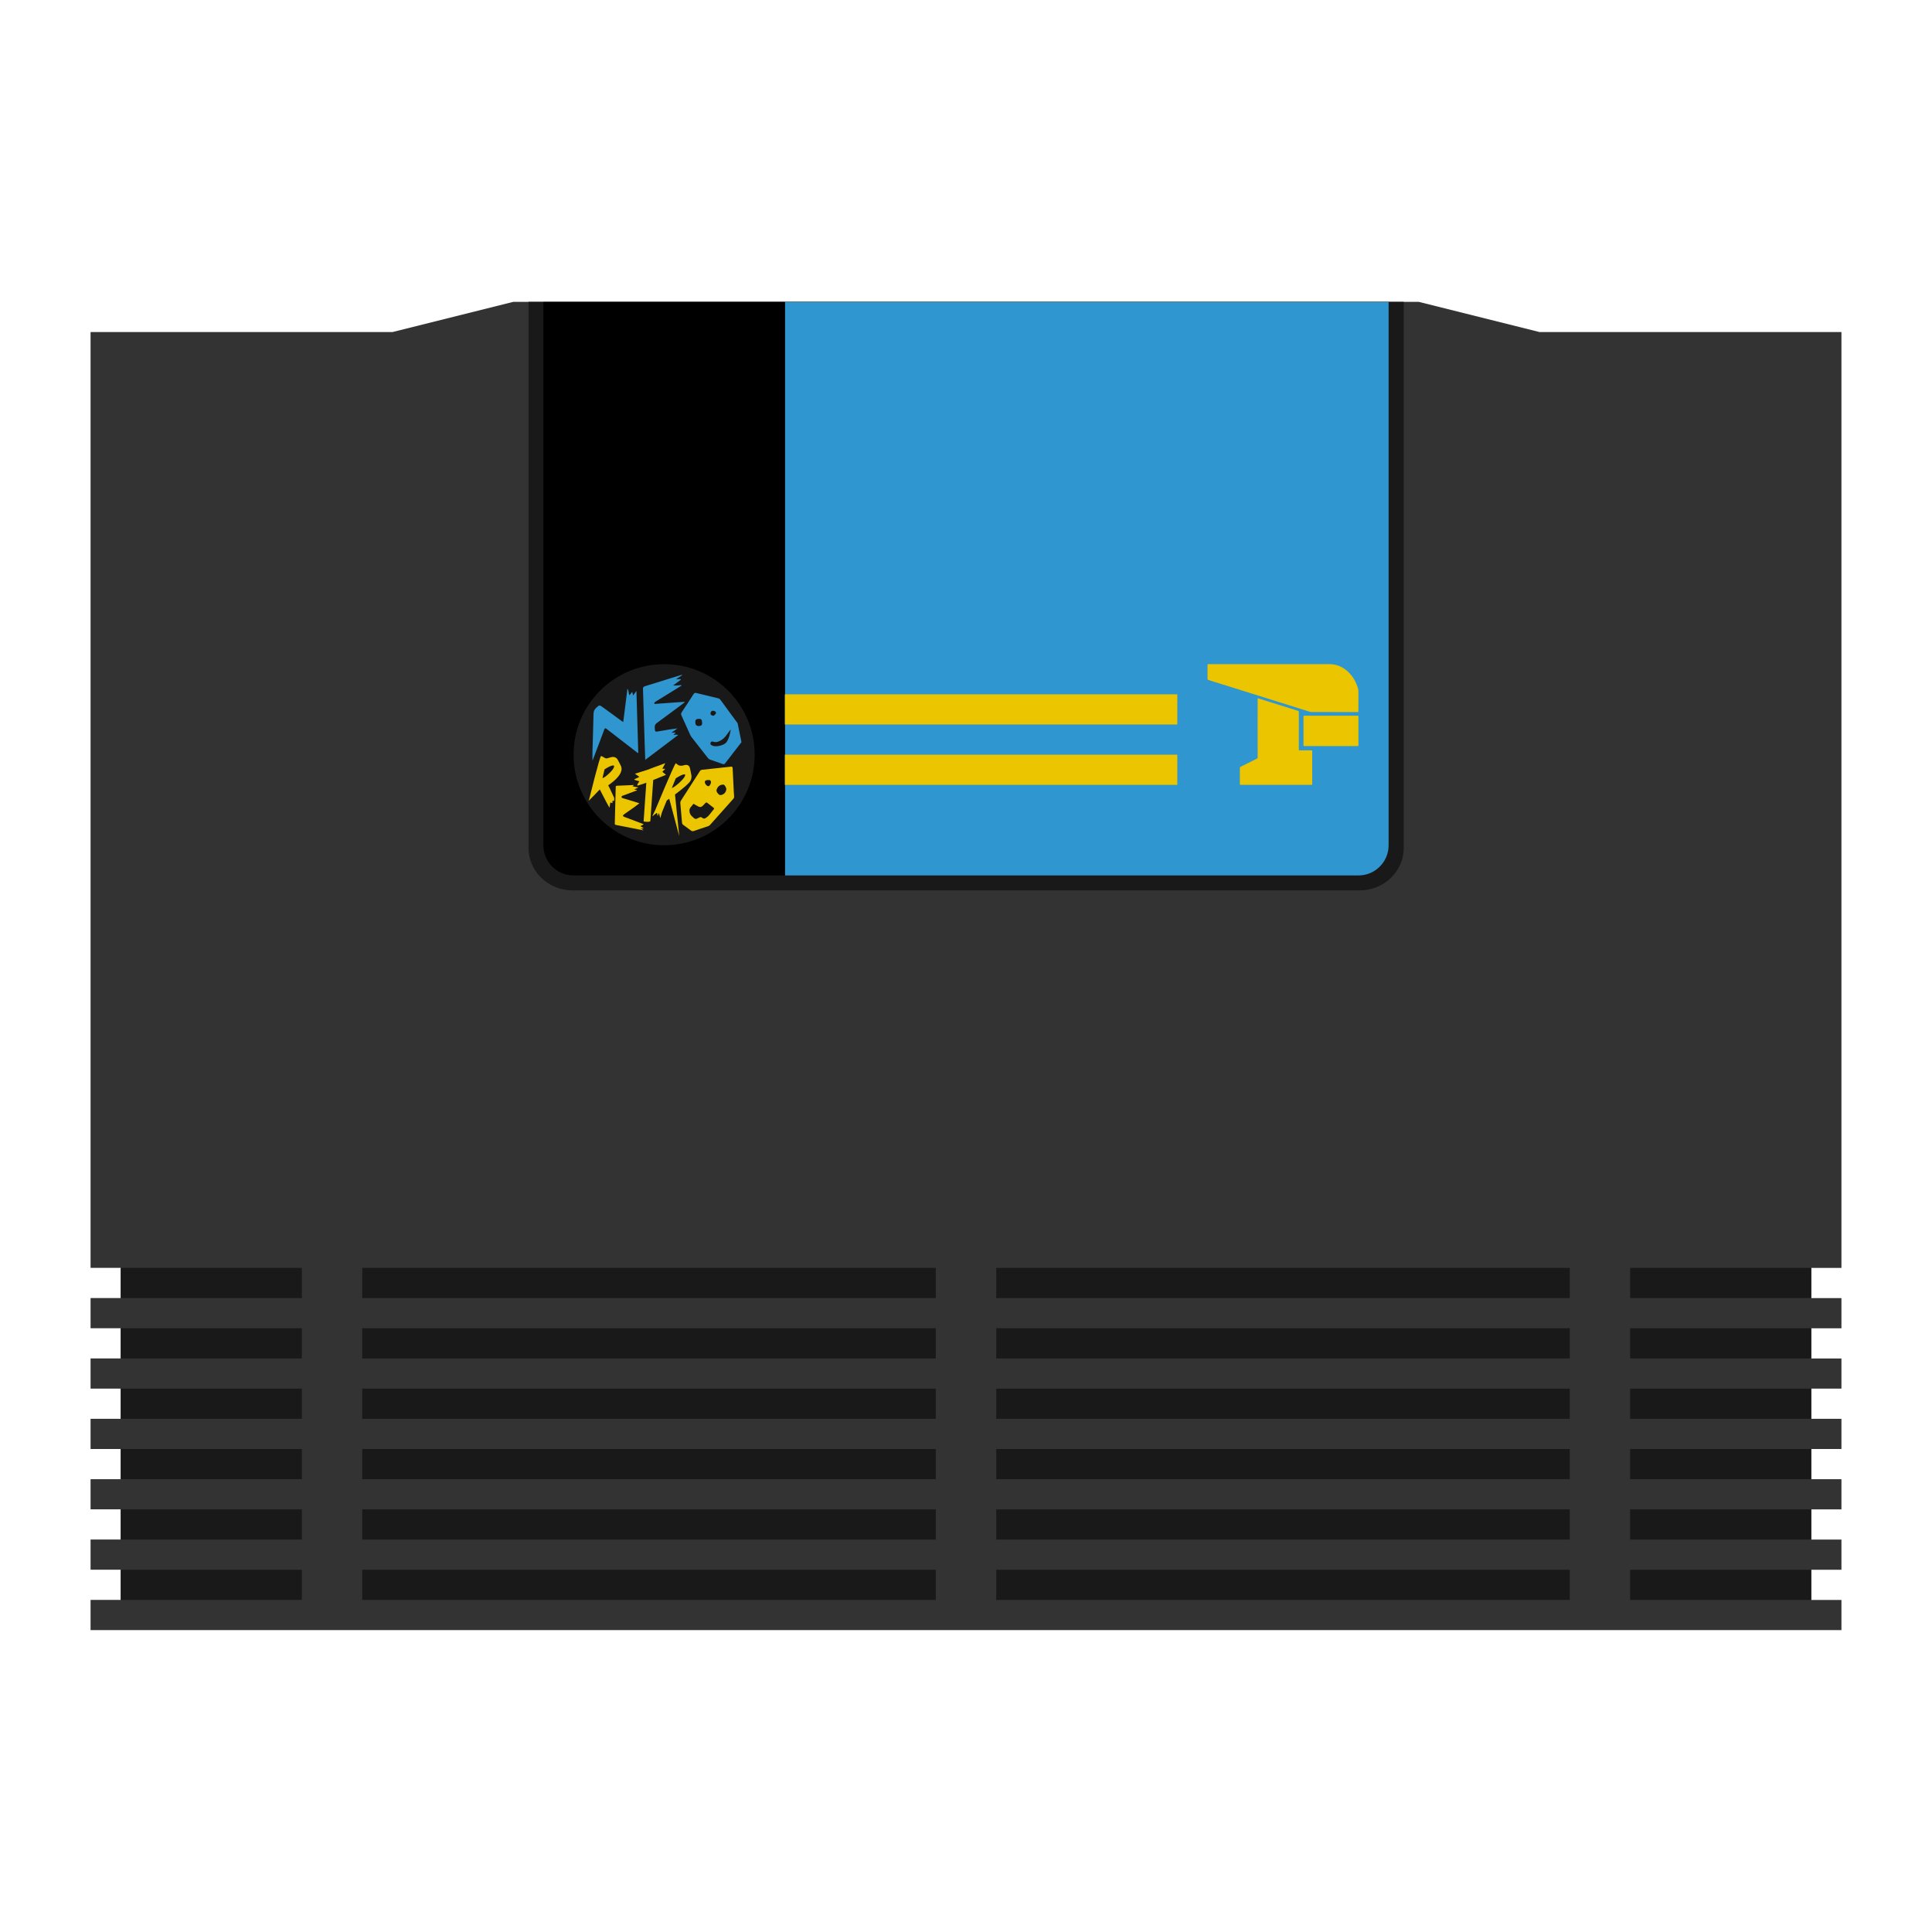 <?xml version="1.0" encoding="UTF-8" standalone="no"?>
<svg
   xmlns:dc="http://purl.org/dc/elements/1.1/"
   xmlns:cc="http://creativecommons.org/ns#"
   xmlns:rdf="http://www.w3.org/1999/02/22-rdf-syntax-ns#"
   xmlns:svg="http://www.w3.org/2000/svg"
   xmlns="http://www.w3.org/2000/svg"
   xmlns:sodipodi="http://sodipodi.sourceforge.net/DTD/sodipodi-0.dtd"
   xmlns:inkscape="http://www.inkscape.org/namespaces/inkscape"
   viewBox="0 0 341.333 341.333"
   height="341.333"
   width="341.333"
   xml:space="preserve"
   id="svg2"
   version="1.1"
   sodipodi:docname="SNK - Neo Geo-content.svg"
   inkscape:version="0.92.2 (5c3e80d, 2017-08-06)"><sodipodi:namedview
     pagecolor="#ffffff"
     bordercolor="#666666"
     borderopacity="1"
     objecttolerance="10"
     gridtolerance="10"
     guidetolerance="10"
     inkscape:pageopacity="0"
     inkscape:pageshadow="2"
     inkscape:window-width="1024"
     inkscape:window-height="705"
     id="namedview105"
     showgrid="false"
     inkscape:pagecheckerboard="true"
     inkscape:zoom="0.69140625"
     inkscape:cx="134.56515"
     inkscape:cy="197.90693"
     inkscape:window-x="-8"
     inkscape:window-y="-8"
     inkscape:window-maximized="1"
     inkscape:current-layer="svg2" /><defs
     id="defs6"><clipPath
       id="clipPath18"
       clipPathUnits="userSpaceOnUse"><path
         id="path16"
         d="M 0,256 H 256 V 0 H 0 Z" /></clipPath><clipPath
       id="clipPath26"
       clipPathUnits="userSpaceOnUse"><path
         id="path24"
         d="M 4,224 H 252 V 32 H 4 Z" /></clipPath><clipPath
       id="clipPath46"
       clipPathUnits="userSpaceOnUse"><path
         id="path44"
         d="M 0,256 H 256 V 0 H 0 Z" /></clipPath></defs><path
     id="path38"
     style="fill:#333333;fill-opacity:1;fill-rule:nonzero;stroke:none;stroke-width:1.333"
     d="M 325.333,282.667 H 320 v -5.333 h 5.333 v -5.333 H 320 v -5.333 h 5.333 v -5.333 H 320 v -5.333 h 5.333 v -5.333 H 320 v -5.333 h 5.333 v -5.333 H 320 v -5.333 h 5.333 v -5.333 H 320 v -5.333 h 5.333 V 58.667 H 272 L 250.667,53.333 H 90.667 L 69.333,58.667 H 16 V 224 h 5.333 v 5.333 h -5.333 v 5.333 h 5.333 v 5.333 h -5.333 v 5.333 h 5.333 v 5.333 h -5.333 v 0.177 5.156 h 5.333 v 5.333 h -5.333 v 5.333 h 5.333 v 5.333 h -5.333 v 5.333 h 5.333 v 5.333 h -5.333 v 5.333 H 325.333 Z"
     inkscape:connector-curvature="0" /><g
     id="g48"
     transform="matrix(1.333,0,0,-1.333,248,53.333)"><path
       inkscape:connector-curvature="0"
       d="m 0,0 h -116 v -72.386 c 0,-3.095 2.619,-5.614 5.839,-5.614 H -5.839 c 3.22,0 5.839,2.519 5.839,5.614 z"
       style="fill:#191919;fill-opacity:1;fill-rule:nonzero;stroke:none"
       id="path50" /></g><g
     id="g52"
     transform="matrix(1.333,0,0,-1.333,240,154.667)"><path
       inkscape:connector-curvature="0"
       d="M 0,0 H -76 V 76 H 4 V 4 C 4,1.791 2.209,0 0,0"
       style="fill:#3096cf;fill-opacity:1;fill-rule:nonzero;stroke:none"
       id="path54" /></g><path
     inkscape:connector-curvature="0"
     d="m 320,282.667 h -32 v -5.333 h 32 z"
     style="fill:#191919;fill-opacity:1;fill-rule:nonzero;stroke:none;stroke-width:1.333"
     id="path56" /><path
     inkscape:connector-curvature="0"
     d="m 320,272 h -32 v -5.333 h 32 z"
     style="fill:#191919;fill-opacity:1;fill-rule:nonzero;stroke:none;stroke-width:1.333"
     id="path58" /><path
     inkscape:connector-curvature="0"
     d="m 320,261.333 h -32 V 256 h 32 z"
     style="fill:#191919;fill-opacity:1;fill-rule:nonzero;stroke:none;stroke-width:1.333"
     id="path60" /><path
     inkscape:connector-curvature="0"
     d="m 320,250.667 h -32 v -5.333 h 32 z"
     style="fill:#191919;fill-opacity:1;fill-rule:nonzero;stroke:none;stroke-width:1.333"
     id="path62" /><path
     inkscape:connector-curvature="0"
     d="m 320,240 h -32 v -5.333 h 32 z"
     style="fill:#191919;fill-opacity:1;fill-rule:nonzero;stroke:none;stroke-width:1.333"
     id="path64" /><path
     inkscape:connector-curvature="0"
     d="m 320,229.333 h -32 V 224 h 32 z"
     style="fill:#191919;fill-opacity:1;fill-rule:nonzero;stroke:none;stroke-width:1.333"
     id="path66" /><path
     inkscape:connector-curvature="0"
     d="M 277.333,282.667 H 176 v -5.333 h 101.333 z"
     style="fill:#191919;fill-opacity:1;fill-rule:nonzero;stroke:none;stroke-width:1.333"
     id="path68" /><path
     inkscape:connector-curvature="0"
     d="M 277.333,272 H 176 v -5.333 h 101.333 z"
     style="fill:#191919;fill-opacity:1;fill-rule:nonzero;stroke:none;stroke-width:1.333"
     id="path70" /><path
     inkscape:connector-curvature="0"
     d="M 277.333,261.333 H 176 V 256 h 101.333 z"
     style="fill:#191919;fill-opacity:1;fill-rule:nonzero;stroke:none;stroke-width:1.333"
     id="path72" /><path
     inkscape:connector-curvature="0"
     d="M 277.333,250.667 H 176 v -5.333 h 101.333 z"
     style="fill:#191919;fill-opacity:1;fill-rule:nonzero;stroke:none;stroke-width:1.333"
     id="path74" /><path
     inkscape:connector-curvature="0"
     d="M 277.333,240 H 176 v -5.333 h 101.333 z"
     style="fill:#191919;fill-opacity:1;fill-rule:nonzero;stroke:none;stroke-width:1.333"
     id="path76" /><path
     inkscape:connector-curvature="0"
     d="M 277.333,229.333 H 176 V 224 h 101.333 z"
     style="fill:#191919;fill-opacity:1;fill-rule:nonzero;stroke:none;stroke-width:1.333"
     id="path78" /><path
     inkscape:connector-curvature="0"
     d="M 165.333,282.667 H 64 v -5.333 H 165.333 Z"
     style="fill:#191919;fill-opacity:1;fill-rule:nonzero;stroke:none;stroke-width:1.333"
     id="path80" /><path
     inkscape:connector-curvature="0"
     d="M 165.333,272 H 64 v -5.333 H 165.333 Z"
     style="fill:#191919;fill-opacity:1;fill-rule:nonzero;stroke:none;stroke-width:1.333"
     id="path82" /><path
     inkscape:connector-curvature="0"
     d="M 165.333,261.333 H 64 V 256 H 165.333 Z"
     style="fill:#191919;fill-opacity:1;fill-rule:nonzero;stroke:none;stroke-width:1.333"
     id="path84" /><path
     inkscape:connector-curvature="0"
     d="M 165.333,250.667 H 64 v -5.333 H 165.333 Z"
     style="fill:#191919;fill-opacity:1;fill-rule:nonzero;stroke:none;stroke-width:1.333"
     id="path86" /><path
     inkscape:connector-curvature="0"
     d="M 165.333,240 H 64 v -5.333 H 165.333 Z"
     style="fill:#191919;fill-opacity:1;fill-rule:nonzero;stroke:none;stroke-width:1.333"
     id="path88" /><path
     inkscape:connector-curvature="0"
     d="M 165.333,229.333 H 64 V 224 H 165.333 Z"
     style="fill:#191919;fill-opacity:1;fill-rule:nonzero;stroke:none;stroke-width:1.333"
     id="path90" /><path
     inkscape:connector-curvature="0"
     d="M 53.333,282.667 H 21.333 v -5.333 h 32 z"
     style="fill:#191919;fill-opacity:1;fill-rule:nonzero;stroke:none;stroke-width:1.333"
     id="path92" /><path
     inkscape:connector-curvature="0"
     d="M 53.333,272 H 21.333 v -5.333 h 32 z"
     style="fill:#191919;fill-opacity:1;fill-rule:nonzero;stroke:none;stroke-width:1.333"
     id="path94" /><path
     inkscape:connector-curvature="0"
     d="M 53.333,261.333 H 21.333 V 256 h 32 z"
     style="fill:#191919;fill-opacity:1;fill-rule:nonzero;stroke:none;stroke-width:1.333"
     id="path96" /><path
     inkscape:connector-curvature="0"
     d="M 53.333,250.667 H 21.333 v -5.333 h 32 z"
     style="fill:#191919;fill-opacity:1;fill-rule:nonzero;stroke:none;stroke-width:1.333"
     id="path98" /><path
     inkscape:connector-curvature="0"
     d="M 53.333,240 H 21.333 v -5.333 h 32 z"
     style="fill:#191919;fill-opacity:1;fill-rule:nonzero;stroke:none;stroke-width:1.333"
     id="path100" /><path
     inkscape:connector-curvature="0"
     d="M 53.333,229.333 H 21.333 V 224 h 32 z"
     style="fill:#191919;fill-opacity:1;fill-rule:nonzero;stroke:none;stroke-width:1.333"
     id="path102" /><g
     id="g104"
     transform="matrix(1.333,0,0,-1.333,101.333,154.667)"
     style="fill:#000000"><path
       inkscape:connector-curvature="0"
       d="M 0,0 H 28 V 76 H -4 V 4 C -4,1.791 -2.209,0 0,0"
       style="fill:#000000;fill-opacity:1;fill-rule:nonzero;stroke:none"
       id="path106" /></g><g
     id="g108"
     transform="matrix(1.333,0,0,-1.333,117.336,149.333)"><path
       inkscape:connector-curvature="0"
       d="M 0,0 C -6.64,-0.003 -12.018,5.38 -12.002,12.013 -11.986,18.654 -6.64,23.995 -0.004,24 6.634,24.005 12.015,18.62 11.998,11.987 11.981,5.346 6.634,0.003 0,0"
       style="fill:#191919;fill-opacity:1;fill-rule:nonzero;stroke:none"
       id="path110" /></g><g
     id="g112"
     transform="matrix(1.333,0,0,-1.333,130.993,131.077)"><path
       inkscape:connector-curvature="0"
       d="M 0,0 C 0.012,-0.046 -0.054,-0.111 -0.108,-0.181 -0.79,-1.06 -1.475,-1.937 -2.15,-2.821 -2.253,-2.956 -2.339,-2.98 -2.497,-2.923 c -0.549,0.201 -1.104,0.389 -1.659,0.575 -0.12,0.041 -0.205,0.107 -0.281,0.204 -0.727,0.932 -1.458,1.86 -2.184,2.793 -0.078,0.1 -0.138,0.215 -0.19,0.33 -0.38,0.84 -0.752,1.684 -1.136,2.522 -0.072,0.158 -0.074,0.276 0.029,0.429 0.53,0.793 1.051,1.592 1.564,2.396 0.101,0.157 0.19,0.204 0.38,0.156 0.963,-0.244 1.929,-0.475 2.896,-0.704 0.125,-0.029 0.21,-0.086 0.285,-0.188 0.731,-1.001 1.467,-1.999 2.202,-2.999 0.034,-0.047 0.079,-0.096 0.09,-0.149 C -0.335,1.647 -0.174,0.851 0,0"
       style="fill:#3096cf;fill-opacity:1;fill-rule:nonzero;stroke:none"
       id="path114" /></g><g
     id="g116"
     transform="matrix(1.333,0,0,-1.333,125.871,126.912)"><path
       inkscape:connector-curvature="0"
       d="M 0,0 C 0.235,-0.002 0.526,0.277 0.518,0.497 0.511,0.672 0.15,1.01 -0.031,1.01 -0.206,1.009 -0.503,0.708 -0.516,0.519 -0.53,0.324 -0.208,0.001 0,0"
       style="fill:#3096cf;fill-opacity:1;fill-rule:nonzero;stroke:none"
       id="path118" /></g><g
     id="g120"
     transform="matrix(1.333,0,0,-1.333,123.358,127.188)"><path
       inkscape:connector-curvature="0"
       d="m 0,0 c -0.17,-0.007 -0.302,-0.176 -0.302,-0.361 0,-0.229 0.194,-0.253 0.335,-0.307 C 0.14,-0.71 0.437,-0.415 0.428,-0.306 0.407,-0.034 0.185,-0.043 0,0"
       style="fill:#3096cf;fill-opacity:1;fill-rule:nonzero;stroke:none"
       id="path122" /></g><g
     id="g124"
     transform="matrix(1.333,0,0,-1.333,129.697,140.687)"><path
       inkscape:connector-curvature="0"
       d="m 0,0 c 0.013,-0.138 -0.022,-0.24 -0.115,-0.344 -1.025,-1.144 -2.047,-2.293 -3.068,-3.441 -0.08,-0.091 -0.171,-0.148 -0.289,-0.186 -0.623,-0.202 -1.246,-0.407 -1.864,-0.626 -0.161,-0.057 -0.272,-0.025 -0.399,0.073 -0.326,0.25 -0.657,0.495 -0.994,0.731 -0.127,0.088 -0.168,0.194 -0.18,0.341 -0.067,0.84 -0.14,1.678 -0.218,2.517 -0.014,0.145 0.017,0.263 0.095,0.384 0.834,1.291 1.665,2.584 2.492,3.88 0.076,0.119 0.162,0.175 0.302,0.189 1.266,0.131 2.532,0.263 3.796,0.408 C -0.23,3.951 -0.205,3.873 -0.193,3.695 -0.151,3.08 -0.058,0.614 0,0"
       style="fill:#eac500;fill-opacity:1;fill-rule:nonzero;stroke:none"
       id="path126" /></g><g
     id="g128"
     transform="matrix(1.333,0,0,-1.333,124.716,144.492)"><path
       inkscape:connector-curvature="0"
       d="M 0,0 C 0.45,0.276 0.707,0.755 1.049,1.146 1.138,1.247 1.025,1.335 0.941,1.401 0.7,1.588 0.454,1.766 0.22,1.963 0.08,2.081 0.002,2.044 -0.101,1.93 -0.677,1.299 -0.679,1.303 -1.471,1.76 -1.537,1.798 -1.632,1.908 -1.682,1.826 -1.865,1.523 -2.23,1.343 -2.179,0.877 -2.15,0.619 -2.076,0.424 -1.886,0.24 -1.411,-0.222 -1.416,-0.235 -0.873,0.045 -0.746,0.11 -0.639,0.132 -0.518,0.026 -0.344,-0.125 -0.173,-0.148 0,0"
       style="fill:#191919;fill-opacity:1;fill-rule:nonzero;stroke:none"
       id="path130" /></g><g
     id="g132"
     transform="matrix(1.333,0,0,-1.333,125.072,139.279)"><path
       inkscape:connector-curvature="0"
       d="M 0,0 C 0.448,-0.005 0.775,0.273 0.852,0.727 0.88,0.891 0.667,1.321 0.548,1.341 0.16,1.406 -0.198,1.226 -0.373,0.877 -0.4,0.825 -0.427,0.773 -0.451,0.72 -0.543,0.523 -0.216,0.003 0,0"
       style="fill:#eac500;fill-opacity:1;fill-rule:nonzero;stroke:none"
       id="path134" /></g><g
     id="g136"
     transform="matrix(1.333,0,0,-1.333,128.124,139.983)"><path
       inkscape:connector-curvature="0"
       d="M 0,0 C 0.001,0.233 -0.092,0.309 -0.444,0.303 -0.609,0.3 -0.806,0.286 -0.804,0.029 -0.802,-0.225 -0.57,-0.509 -0.347,-0.518 -0.22,-0.524 -0.001,-0.196 0,0"
       style="fill:#eac500;fill-opacity:1;fill-rule:nonzero;stroke:none"
       id="path138" /></g><g
     id="g140"
     transform="matrix(1.333,0,0,-1.333,120.52,119.291)"><path
       inkscape:connector-curvature="0"
       d="m 0,0 c -0.253,-0.163 -0.506,-0.326 -0.811,-0.522 h 0.609 c 0.012,-0.024 0.023,-0.047 0.035,-0.071 -0.326,-0.243 -0.653,-0.487 -1.032,-0.769 0.414,-0.034 0.764,0.039 1.117,0.048 -0.003,-0.117 -0.1,-0.126 -0.16,-0.163 -1.048,-0.65 -2.099,-1.296 -3.149,-1.944 -0.058,-0.036 -0.117,-0.071 -0.174,-0.109 -0.076,-0.051 -0.153,-0.118 -0.126,-0.213 0.036,-0.125 0.147,-0.057 0.227,-0.051 1.211,0.086 2.422,0.174 3.633,0.259 0.054,0.004 0.114,0.032 0.182,-0.037 -0.075,-0.06 -0.145,-0.121 -0.22,-0.176 -1.154,-0.86 -2.303,-1.728 -3.469,-2.572 -0.237,-0.172 -0.317,-0.345 -0.297,-0.629 0.039,-0.579 0.024,-0.578 0.585,-0.478 0.799,0.142 1.598,0.281 2.427,0.374 -0.243,-0.174 -0.486,-0.348 -0.78,-0.558 0.22,-0.048 0.366,0.063 0.523,10e-4 -0.035,-0.13 -0.197,-0.139 -0.263,-0.283 0.19,-0.027 0.381,0.049 0.62,-0.027 -1.47,-1.11 -2.899,-2.19 -4.37,-3.301 -0.024,0.688 -0.049,1.319 -0.069,1.95 -0.076,2.477 -0.147,4.954 -0.231,7.431 -0.008,0.226 0.048,0.315 0.27,0.382 1.535,0.467 3.065,0.952 4.597,1.43 0.101,0.031 0.204,0.055 0.306,0.082 C -0.013,0.036 -0.007,0.018 0,0"
       style="fill:#3096cf;fill-opacity:1;fill-rule:nonzero;stroke:none"
       id="path142" /></g><g
     id="g144"
     transform="matrix(1.333,0,0,-1.333,113.685,146.34)"><path
       inkscape:connector-curvature="0"
       d="m 0,0 c -0.108,-0.051 -0.224,0.026 -0.341,-0.071 0.112,-0.061 0.255,-0.068 0.343,-0.202 -0.381,0.076 -0.735,0.146 -1.089,0.216 -0.856,0.169 -1.711,0.341 -2.569,0.505 -0.116,0.022 -0.15,0.067 -0.147,0.184 0.046,1.611 0.088,3.222 0.124,4.832 0.003,0.138 0.041,0.173 0.183,0.178 0.741,0.026 1.484,0.063 2.24,0.097 C -1.3,5.64 -1.414,5.659 -1.455,5.568 -1.203,5.518 -0.953,5.467 -0.679,5.412 -0.864,5.291 -1.06,5.274 -1.227,5.131 -1.092,5.116 -0.974,5.103 -0.851,5.089 -0.898,4.979 -0.985,4.981 -1.049,4.957 -1.59,4.753 -2.133,4.553 -2.676,4.352 -2.773,4.316 -2.892,4.293 -2.909,4.171 -2.927,4.041 -2.812,4.016 -2.714,3.986 -2.05,3.784 -1.385,3.582 -0.72,3.38 -0.661,3.362 -0.603,3.343 -0.538,3.322 -0.763,3.15 -0.97,2.984 -1.185,2.83 -1.628,2.513 -2.076,2.203 -2.522,1.888 -2.782,1.704 -2.779,1.603 -2.506,1.499 -1.826,1.242 -1.146,0.987 -0.466,0.732 -0.307,0.672 -0.149,0.611 0.028,0.544 -0.099,0.415 -0.264,0.388 -0.402,0.277 -0.261,0.192 -0.128,0.111 0.006,0.03 0.004,0.02 0.002,0.01 0,0"
       style="fill:#eac500;fill-opacity:1;fill-rule:nonzero;stroke:none"
       id="path146" /></g><g
     id="g148"
     transform="matrix(1.333,0,0,-1.333,111.701,122.244)"><path
       inkscape:connector-curvature="0"
       d="m 0,0 c 0.038,-0.159 0.071,-0.296 0.113,-0.47 0.15,0.205 0.274,0.375 0.442,0.605 0.083,-2.787 0.164,-5.501 0.244,-8.216 -0.111,-0.038 -0.159,0.056 -0.222,0.105 -1.319,1.016 -2.638,2.03 -3.949,3.054 -0.186,0.145 -0.256,0.158 -0.347,-0.09 -0.473,-1.285 -0.963,-2.563 -1.448,-3.844 -0.027,-0.071 -0.057,-0.14 -0.105,-0.257 0,0.464 -0.01,0.876 0.002,1.287 0.045,1.634 0.107,3.268 0.137,4.903 0.006,0.34 0.1,0.583 0.349,0.812 0.437,0.402 0.424,0.414 0.895,0.07 0.821,-0.601 1.643,-1.202 2.466,-1.802 0.061,-0.044 0.126,-0.084 0.229,-0.152 0.188,1.499 0.373,2.963 0.557,4.428 0.184,-0.263 0.151,-0.569 0.239,-0.861 C -0.219,-0.346 -0.183,-0.136 0,0"
       style="fill:#3096cf;fill-opacity:1;fill-rule:nonzero;stroke:none"
       id="path150" /></g><g
     id="g152"
     transform="matrix(1.333,0,0,-1.333,129.103,128.87)"><path
       inkscape:connector-curvature="0"
       d="m 0,0 c -0.098,-0.642 -0.23,-1.197 -0.558,-1.68 -0.271,-0.399 -1.26,-0.649 -1.716,-0.516 -0.094,0.027 -0.183,0.059 -0.267,0.097 -0.305,0.137 -0.125,0.597 0.189,0.483 0.004,-0.002 0.007,-0.003 0.011,-0.004 0.374,-0.137 0.684,-0.025 0.998,0.15 0.371,0.207 0.648,0.509 0.883,0.857 C -0.332,-0.422 -0.184,-0.244 0,0"
       style="fill:#191919;fill-opacity:1;fill-rule:nonzero;stroke:none"
       id="path154" /></g><g
     id="g156"
     transform="matrix(1.333,0,0,-1.333,123.01,128.128)"><path
       inkscape:connector-curvature="0"
       d="M 0,0 C -0.155,0.14 -0.18,0.594 -0.04,0.731 0.096,0.864 0.518,0.89 0.649,0.774 0.784,0.655 0.829,0.161 0.717,0.026 0.577,-0.143 0.175,-0.158 0,0"
       style="fill:#191919;fill-opacity:1;fill-rule:nonzero;stroke:none"
       id="path158" /></g><g
     id="g160"
     transform="matrix(1.333,0,0,-1.333,125.928,125.565)"><path
       inkscape:connector-curvature="0"
       d="M 0,0 C 0.185,-0.044 0.407,-0.035 0.428,-0.306 0.437,-0.415 0.14,-0.71 0.033,-0.669 -0.109,-0.615 -0.302,-0.591 -0.302,-0.362 -0.303,-0.176 -0.17,-0.008 0,0"
       style="fill:#191919;fill-opacity:1;fill-rule:nonzero;stroke:none"
       id="path162" /></g><g
     id="g164"
     transform="matrix(1.333,0,0,-1.333,127.273,140.468)"><path
       inkscape:connector-curvature="0"
       d="m 0,0 c -0.216,-0.016 -0.586,0.474 -0.512,0.678 0.02,0.055 0.043,0.109 0.064,0.164 C -0.304,1.204 0.038,1.414 0.43,1.384 0.55,1.374 0.8,0.963 0.786,0.798 0.748,0.339 0.447,0.033 0,0"
       style="fill:#191919;fill-opacity:1;fill-rule:nonzero;stroke:none"
       id="path166" /></g><g
     id="g168"
     transform="matrix(1.333,0,0,-1.333,125.605,138.171)"><path
       inkscape:connector-curvature="0"
       d="m 0,0 c 0.016,-0.195 -0.174,-0.541 -0.301,-0.547 -0.223,-0.009 -0.478,0.254 -0.503,0.506 -0.024,0.256 0.171,0.288 0.335,0.305 C -0.118,0.3 -0.019,0.232 0,0"
       style="fill:#191919;fill-opacity:1;fill-rule:nonzero;stroke:none"
       id="path170" /></g><g
     id="g172"
     transform="matrix(1.333,0,0,-1.333,117.013,136.356)"><path
       inkscape:connector-curvature="0"
       d="M 0,0 0.397,0.397 H 0 L 0.397,1.149 -0.725,0.731 c 0,0.003 -0.001,0.008 -0.001,0.008 0,0 -0.429,-0.166 -0.886,-0.339 L -1.62,0.397 v 0 C -1.74,0.352 -1.861,0.306 -1.978,0.263 -2.064,0.231 -3.629,-0.257 -3.629,-0.257 l 0.589,-0.421 -0.641,-0.301 c -0.036,-0.017 -0.033,-0.078 0.004,-0.089 l 0.637,-0.2 c 0,0 -0.423,-0.548 -0.237,-0.555 0.108,-0.004 1.156,0.37 1.156,0.37 L -2.477,-6.55 c -0.006,-0.083 0.88,-0.155 0.894,0.044 l 0.379,5.417 1.695,0.692 z"
       style="fill:#eac500;fill-opacity:1;fill-rule:nonzero;stroke:none"
       id="path174" /></g><g
     id="g176"
     transform="matrix(1.333,0,0,-1.333,108.489,135.483)"><path
       inkscape:connector-curvature="0"
       d="m 0,0 c -0.05,-0.213 -0.27,-0.504 -0.659,-0.873 -0.389,-0.369 -0.682,-0.576 -0.877,-0.621 l 0.275,1.165 C -0.657,0.054 -0.26,0.222 -0.068,0.177 0.001,0.161 0.024,0.102 0,0 M 0.925,0.086 C 0.921,0.104 0.838,0.271 0.676,0.588 0.614,0.71 0.548,0.832 0.479,0.956 0.409,1.08 0.32,1.17 0.213,1.228 0.152,1.259 0.09,1.281 0.029,1.296 -0.13,1.333 -0.333,1.31 -0.579,1.227 -0.825,1.143 -0.983,1.106 -1.054,1.118 -1.128,1.13 -1.246,1.186 -1.405,1.286 c -0.16,0.099 -0.265,0.149 -0.316,0.151 -0.166,0.012 -1.563,-5.669 -1.563,-5.669 -0.015,-0.066 -0.034,-0.119 -0.054,-0.16 -0.02,-0.041 -0.033,-0.074 -0.039,-0.099 -0.02,-0.081 1.485,1.497 1.485,1.497 l 0.936,-1.805 0.347,-0.61 0.117,0.688 0.281,-0.089 v 0.298 h 0.22 l 0.017,0.389 c -0.407,0.884 -0.674,1.443 -0.799,1.677 1.051,0.726 1.634,1.387 1.749,1.982 0.036,0.189 0.019,0.373 -0.051,0.55"
       style="fill:#eac500;fill-opacity:1;fill-rule:nonzero;stroke:none"
       id="path178" /></g><g
     id="g180"
     transform="matrix(1.333,0,0,-1.333,119.949,138.346)"><path
       inkscape:connector-curvature="0"
       d="m 0,0 c -0.438,-0.394 -0.751,-0.611 -0.939,-0.653 l 0.523,1.284 C 0.219,1.031 0.618,1.202 0.781,1.143 0.84,1.122 0.846,1.055 0.801,0.943 0.705,0.708 0.438,0.394 0,0 M 1.549,1.568 C 1.522,1.706 1.492,1.846 1.457,1.986 1.423,2.127 1.364,2.231 1.281,2.3 1.233,2.336 1.182,2.364 1.13,2.383 0.995,2.431 0.807,2.414 0.565,2.331 0.323,2.249 -0.048,2.315 -0.169,2.432 -0.29,2.549 -0.374,2.61 -0.419,2.614 -0.566,2.634 -3.16,-3.624 -3.16,-3.624 c 0,0 -0.424,-0.835 -0.353,-0.783 0.071,0.051 0.609,0.547 0.617,0.423 0.008,-0.125 0.074,-0.381 0.074,-0.381 l 0.173,0.397 c 0,0 0.197,-0.747 0.192,-0.677 -0.004,0.07 0.214,0.787 0.214,0.787 l 0.632,1.552 c 0,0 0.137,0.096 0.324,0.229 L 0.041,-7.025 -0.52,-1.516 C 0.345,-0.87 1.43,-0.003 1.574,0.386 1.652,0.595 1.679,0.8 1.658,1 c 0,0.02 -0.037,0.209 -0.109,0.568"
       style="fill:#eac500;fill-opacity:1;fill-rule:nonzero;stroke:none"
       id="path182" /></g><path
     inkscape:connector-curvature="0"
     d="m 208,128 h -69.333 v -5.333 h 69.333 z"
     style="fill:#eac500;fill-opacity:1;fill-rule:nonzero;stroke:none;stroke-width:1.333"
     id="path194" /><path
     inkscape:connector-curvature="0"
     d="m 208,138.667 h -69.333 v -5.333 h 69.333 z"
     style="fill:#eac500;fill-opacity:1;fill-rule:nonzero;stroke:none;stroke-width:1.333"
     id="path196" /><g
     id="g198"
     transform="matrix(1.333,0,0,-1.333,224.303,117.337)"><path
       inkscape:connector-curvature="0"
       d="m 0,0 c 2.635,0 5.269,-0.002 7.904,0.001 0.899,0.001 1.679,-0.306 2.352,-0.883 0.779,-0.667 1.248,-1.522 1.505,-2.498 0.01,-0.036 0.009,-0.074 0.009,-0.112 0.001,-0.914 -10e-4,-1.829 0.003,-2.743 0,-0.089 -0.02,-0.112 -0.112,-0.112 -2.048,0.003 -4.095,0.002 -6.142,0.001 -0.056,0 -0.109,0.009 -0.161,0.026 -3.118,0.978 -6.236,1.956 -9.354,2.934 -1.363,0.427 -2.725,0.857 -4.09,1.279 -0.114,0.035 -0.142,0.083 -0.141,0.196 0.006,0.595 0.005,1.19 0,1.785 0,0.1 0.02,0.129 0.127,0.129 C -5.4,-0.001 -2.7,0 0,0"
       style="fill:#eac500;fill-opacity:1;fill-rule:nonzero;stroke:none"
       id="path200" /></g><g
     id="g202"
     transform="matrix(1.333,0,0,-1.333,222.187,123.349)"><path
       inkscape:connector-curvature="0"
       d="M 0,0 C 0.375,-0.118 0.737,-0.232 1.1,-0.345 2.512,-0.788 3.923,-1.232 5.337,-1.671 5.436,-1.702 5.465,-1.743 5.465,-1.846 5.461,-3.492 5.462,-5.138 5.463,-6.783 c 0,-0.154 -0.022,-0.132 0.138,-0.133 0.508,-10e-4 1.017,-0.002 1.525,0.002 0.081,0 0.112,-0.012 0.112,-0.103 -0.004,-1.455 -0.004,-2.911 -0.001,-4.366 0,-0.086 -0.024,-0.105 -0.108,-0.105 -3.123,0.002 -6.246,0.002 -9.369,0 -0.091,0 -0.113,0.022 -0.112,0.111 0.004,0.714 0.003,1.429 0,2.143 0,0.071 0.023,0.106 0.088,0.138 0.724,0.359 1.446,0.722 2.17,1.081 0.071,0.035 0.096,0.073 0.096,0.154 C 0,-5.287 0,-2.713 0,-0.139 Z"
       style="fill:#eac500;fill-opacity:1;fill-rule:nonzero;stroke:none"
       id="path204" /></g><g
     id="g206"
     transform="matrix(1.333,0,0,-1.333,235.145,126.45)"><path
       inkscape:connector-curvature="0"
       d="m 0,0 c 1.175,0 2.349,-0.001 3.524,0.002 0.095,0.001 0.117,-0.025 0.117,-0.117 -0.003,-1.264 -0.003,-2.529 0,-3.793 0,-0.087 -0.017,-0.114 -0.111,-0.114 -2.353,0.003 -4.705,0.003 -7.058,0.001 -0.092,-0.001 -0.112,0.023 -0.112,0.112 0.003,1.264 0.003,2.529 0,3.793 0,0.09 0.019,0.119 0.116,0.118 C -2.349,-0.001 -1.175,0 0,0"
       style="fill:#eac500;fill-opacity:1;fill-rule:nonzero;stroke:none"
       id="path208" /></g></svg>